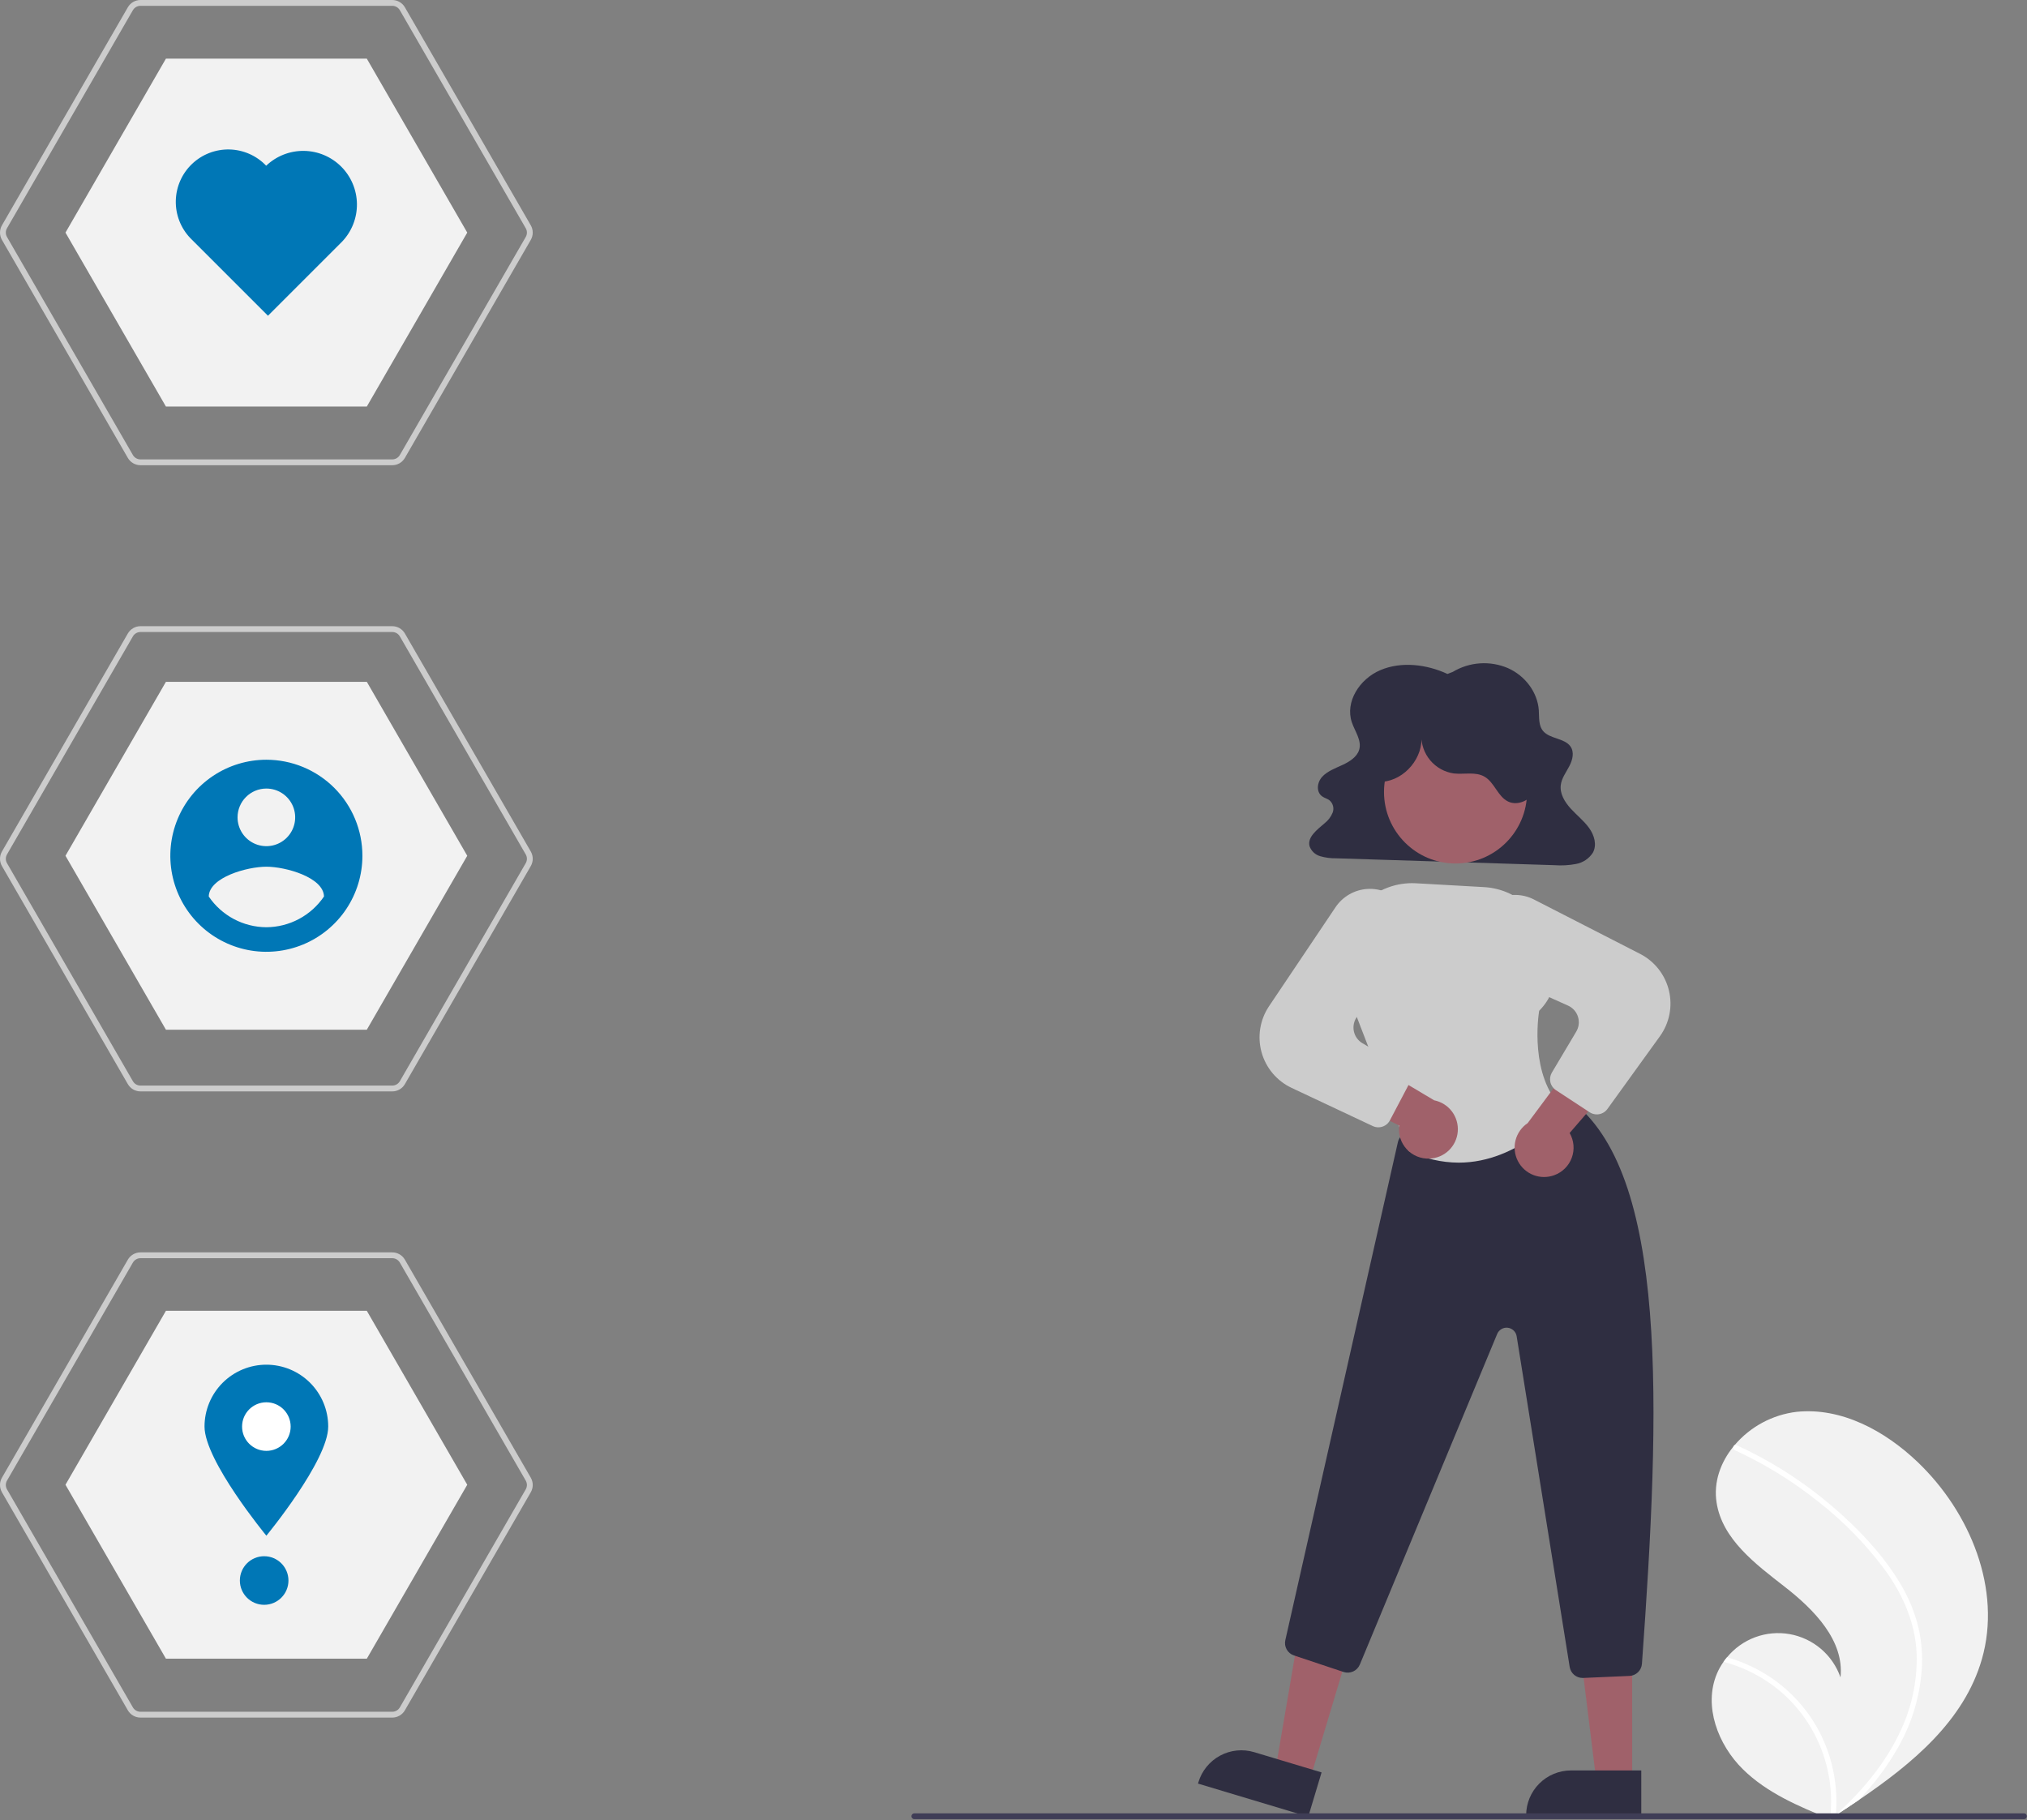 <svg width="696" height="625" viewBox="0 0 696 625" fill="none" xmlns="http://www.w3.org/2000/svg">
<rect x="0" y="0" width="696" height="625" fill="#808080" stroke="none"/>
<g clip-path="url(#clip0_27_195)">
<path d="M680.496 569.822C674.418 590.907 656.671 605.668 638.159 618.206C635.574 619.957 632.988 621.668 630.401 623.339C630.384 623.346 630.366 623.363 630.348 623.37C630.224 623.45 630.099 623.53 629.983 623.611C629.449 623.955 628.915 624.299 628.386 624.64L628.677 624.77C628.677 624.77 628.962 624.922 628.65 624.795C628.557 624.756 628.459 624.721 628.367 624.682C617.612 620.344 606.666 615.687 598.424 607.561C589.875 599.123 584.878 585.889 589.508 574.804C590.116 573.352 590.885 571.972 591.8 570.691C592.175 570.153 592.58 569.639 593.001 569.134C595.554 566.018 598.892 563.637 602.671 562.238C606.449 560.839 610.532 560.472 614.5 561.173C618.468 561.875 622.177 563.622 625.246 566.232C628.315 568.843 630.634 572.224 631.963 576.028C633.323 563.364 622.881 552.757 612.832 544.93C602.779 537.108 591.356 528.588 589.412 515.995C588.327 508.989 590.764 502.199 595.202 496.748C595.339 496.582 595.477 496.417 595.618 496.256C601.021 489.907 608.62 485.831 616.897 484.84C632.312 483.238 647.286 491.398 658.485 502.116C676.509 519.36 687.406 545.848 680.496 569.822Z" fill="#F2F2F2"/>
<path d="M651.521 542.242C654.48 546.845 656.751 551.855 658.264 557.113C659.543 561.813 660.113 566.678 659.953 571.546C659.54 581.564 656.728 591.336 651.753 600.041C648.005 606.644 643.437 612.748 638.159 618.206C635.574 619.957 632.988 621.668 630.402 623.338C630.384 623.346 630.366 623.362 630.348 623.37C630.224 623.45 630.099 623.53 629.983 623.611C629.449 623.955 628.915 624.299 628.386 624.639C628.386 624.639 628.962 624.922 628.65 624.794C628.557 624.756 628.46 624.721 628.367 624.682C629.331 616.779 628.386 608.76 625.613 601.298C622.84 593.835 618.318 587.146 612.427 581.791C606.522 576.517 599.454 572.714 591.8 570.691C592.175 570.153 592.58 569.639 593.001 569.134C595.957 569.963 598.834 571.052 601.599 572.388C611.481 577.133 619.573 584.935 624.676 594.637C629.256 603.447 631.227 613.381 630.358 623.272C630.799 622.871 631.242 622.462 631.671 622.057C639.843 614.438 647.102 605.692 652.014 595.599C656.276 587.051 658.371 577.587 658.114 568.04C657.713 557.629 653.565 547.986 647.559 539.591C640.977 530.635 633.201 522.622 624.448 515.772C615.626 508.707 605.973 502.747 595.703 498.026C595.472 497.918 595.291 497.725 595.197 497.487C595.104 497.249 595.106 496.985 595.202 496.748C595.271 496.535 595.42 496.359 595.618 496.256C595.72 496.212 595.831 496.192 595.942 496.196C596.053 496.201 596.161 496.231 596.259 496.283C597.527 496.867 598.786 497.458 600.035 498.076C610.438 503.218 620.162 509.632 628.984 517.172C637.505 524.437 645.527 532.737 651.521 542.242Z" fill="white"/>
<path d="M56.973 569.615H125.95L160.438 509.879L125.95 450.144H56.973L22.484 509.879L56.973 569.615Z" fill="#F2F2F2"/>
<path d="M56.973 353.615H125.95L160.438 293.879L125.95 234.144H56.973L22.484 293.879L56.973 353.615Z" fill="#F2F2F2"/>
<path d="M56.973 139.615H125.95L160.438 79.879L125.95 20.144H56.973L22.484 79.879L56.973 139.615Z" fill="#F2F2F2"/>
<path d="M134.693 159.759H48.23C47.352 159.757 46.49 159.526 45.73 159.087C44.971 158.648 44.339 158.018 43.899 157.259L0.668 82.379C0.23 81.618 0 80.756 0 79.879C0 79.001 0.23 78.139 0.668 77.379L43.899 2.5C44.339 1.741 44.971 1.11 45.731 0.672C46.49 0.233 47.352 0.001 48.23 0H134.693C135.57 0.001 136.432 0.233 137.192 0.672C137.952 1.11 138.583 1.741 139.023 2.5L182.254 77.379C182.692 78.139 182.922 79.001 182.922 79.879C182.922 80.756 182.692 81.618 182.254 82.379L139.023 157.259C138.583 158.018 137.951 158.648 137.192 159.087C136.432 159.526 135.57 159.757 134.693 159.759ZM48.23 2C47.703 2.001 47.186 2.14 46.73 2.403C46.274 2.666 45.895 3.045 45.631 3.5L2.4 78.379C2.137 78.835 1.999 79.353 1.999 79.879C1.999 80.405 2.137 80.923 2.4 81.379L45.631 156.259C45.895 156.714 46.274 157.093 46.73 157.356C47.186 157.619 47.703 157.758 48.23 157.759H134.693C135.219 157.758 135.736 157.619 136.192 157.356C136.648 157.093 137.027 156.714 137.291 156.259L180.522 81.379C180.785 80.923 180.923 80.405 180.923 79.879C180.923 79.353 180.785 78.835 180.522 78.379L137.291 3.5C137.027 3.045 136.648 2.666 136.192 2.403C135.736 2.14 135.219 2.001 134.693 2L48.23 2Z" fill="#CCCCCC"/>
<path d="M134.693 374.799H48.23C47.352 374.797 46.49 374.566 45.73 374.127C44.971 373.688 44.339 373.058 43.899 372.299L0.668 297.419C0.23 296.658 0 295.796 0 294.919C0 294.042 0.23 293.18 0.668 292.419L43.899 217.54C44.339 216.781 44.971 216.15 45.731 215.712C46.49 215.273 47.352 215.041 48.23 215.04H134.693C135.57 215.041 136.432 215.273 137.192 215.712C137.952 216.15 138.583 216.781 139.023 217.54L182.254 292.419C182.692 293.179 182.922 294.042 182.922 294.919C182.922 295.796 182.692 296.658 182.254 297.419L139.023 372.299C138.583 373.058 137.951 373.688 137.192 374.127C136.432 374.566 135.57 374.798 134.693 374.799ZM48.23 217.04C47.703 217.041 47.186 217.18 46.73 217.443C46.274 217.706 45.895 218.085 45.631 218.54L2.4 293.419C2.137 293.875 1.999 294.393 1.999 294.919C1.999 295.445 2.137 295.963 2.4 296.419L45.631 371.299C45.895 371.754 46.274 372.133 46.73 372.396C47.186 372.659 47.703 372.798 48.23 372.799H134.693C135.219 372.798 135.736 372.659 136.192 372.396C136.648 372.133 137.027 371.754 137.291 371.299L180.522 296.419C180.785 295.963 180.923 295.445 180.923 294.919C180.923 294.393 180.785 293.875 180.522 293.419L137.291 218.54C137.027 218.085 136.648 217.706 136.192 217.443C135.736 217.18 135.219 217.041 134.693 217.04H48.23Z" fill="#CCCCCC"/>
<path d="M134.693 589.839H48.23C47.352 589.837 46.49 589.606 45.731 589.167C44.971 588.728 44.339 588.098 43.899 587.339L0.668 512.459C0.23 511.698 -2.10565e-05 510.836 1.44422e-09 509.959C2.10594e-05 509.082 0.23 508.22 0.668 507.459L43.9 432.58C44.339 431.821 44.971 431.19 45.731 430.752C46.49 430.313 47.352 430.081 48.23 430.08H134.693C135.57 430.081 136.432 430.313 137.192 430.752C137.952 431.19 138.583 431.821 139.023 432.58L182.254 507.459C182.692 508.22 182.922 509.082 182.922 509.959C182.922 510.836 182.692 511.698 182.254 512.459L139.023 587.339C138.583 588.098 137.952 588.728 137.192 589.167C136.432 589.606 135.57 589.838 134.693 589.839ZM48.23 432.08C47.703 432.081 47.186 432.22 46.73 432.483C46.274 432.746 45.895 433.125 45.631 433.58L2.4 508.459C2.137 508.915 1.999 509.433 1.999 509.959C1.999 510.485 2.137 511.003 2.4 511.459L45.631 586.339C45.895 586.794 46.274 587.173 46.73 587.436C47.186 587.699 47.703 587.838 48.23 587.839H134.693C135.219 587.838 135.736 587.699 136.192 587.436C136.648 587.173 137.027 586.794 137.291 586.339L180.522 511.459C180.785 511.003 180.923 510.485 180.923 509.959C180.923 509.433 180.785 508.915 180.522 508.459L137.291 433.58C137.027 433.125 136.648 432.746 136.192 432.483C135.736 432.22 135.219 432.081 134.693 432.08H48.23Z" fill="#CCCCCC"/>
<path d="M91.461 260.903C84.939 260.903 78.563 262.837 73.14 266.46C67.717 270.084 63.49 275.234 60.995 281.26C58.499 287.286 57.846 293.916 59.118 300.313C60.39 306.71 63.531 312.586 68.143 317.198C72.755 321.809 78.631 324.95 85.028 326.223C91.424 327.495 98.055 326.842 104.081 324.346C110.106 321.85 115.257 317.623 118.88 312.2C122.504 306.777 124.438 300.402 124.438 293.88C124.438 289.549 123.585 285.261 121.928 281.26C120.27 277.259 117.841 273.624 114.779 270.561C111.717 267.499 108.082 265.07 104.081 263.413C100.08 261.756 95.792 260.903 91.461 260.903ZM91.461 270.796C93.418 270.796 95.331 271.376 96.957 272.463C98.584 273.55 99.852 275.095 100.601 276.903C101.35 278.711 101.546 280.7 101.164 282.619C100.782 284.538 99.84 286.301 98.457 287.684C97.073 289.068 95.31 290.01 93.391 290.392C91.472 290.773 89.483 290.578 87.675 289.829C85.868 289.08 84.322 287.812 83.235 286.185C82.148 284.558 81.568 282.645 81.568 280.689C81.568 278.065 82.61 275.549 84.466 273.693C86.321 271.838 88.837 270.796 91.461 270.796ZM91.461 318.422C87.553 318.404 83.708 317.433 80.26 315.593C76.812 313.753 73.865 311.1 71.675 307.863C71.834 301.268 84.866 297.637 91.461 297.637C98.056 297.637 111.089 301.268 111.247 307.863C109.054 311.097 106.107 313.749 102.659 315.588C99.212 317.428 95.368 318.401 91.461 318.422Z" fill="#0077B6"/>
<path d="M91.398 56.908C89.766 55.195 87.813 53.822 85.651 52.864C83.488 51.907 81.158 51.385 78.794 51.328C76.43 51.272 74.077 51.681 71.871 52.534C69.665 53.387 67.649 54.666 65.938 56.298C64.226 57.93 62.853 59.883 61.896 62.046C60.94 64.209 60.419 66.539 60.363 68.904C60.307 71.268 60.718 73.62 61.571 75.826C62.425 78.031 63.705 80.047 65.337 81.758C65.534 81.965 65.736 82.166 65.942 82.363L92.01 108.431L117.465 82.975C120.788 79.491 122.615 74.846 122.558 70.032C122.501 65.218 120.563 60.618 117.159 57.214C113.755 53.809 109.155 51.872 104.341 51.815C99.527 51.757 94.882 53.585 91.398 56.908Z" fill="#0077B6"/>
<path d="M112.696 489.902C112.696 501.63 91.461 527.376 91.461 527.376C91.461 527.376 70.226 501.63 70.226 489.902C70.224 487.113 70.771 484.351 71.836 481.774C72.901 479.197 74.463 476.855 76.433 474.881C78.403 472.908 80.743 471.342 83.319 470.272C85.894 469.203 88.655 468.651 91.444 468.649C94.233 468.647 96.994 469.194 99.572 470.259C102.149 471.324 104.491 472.886 106.465 474.857C108.438 476.827 110.004 479.166 111.073 481.742C112.143 484.318 112.694 487.078 112.697 489.867L112.696 489.902Z" fill="#0077B6"/>
<path d="M91.461 498.244C96.069 498.244 99.804 494.509 99.804 489.902C99.804 485.294 96.069 481.559 91.461 481.559C86.854 481.559 83.119 485.294 83.119 489.902C83.119 494.509 86.854 498.244 91.461 498.244Z" fill="white"/>
<path d="M90.703 551.11C95.31 551.11 99.045 547.375 99.045 542.767C99.045 538.16 95.31 534.425 90.703 534.425C86.095 534.425 82.36 538.16 82.36 542.767C82.36 547.375 86.095 551.11 90.703 551.11Z" fill="#0077B6"/>
<path d="M497.007 231.443C489.91 228.142 481.196 227.059 473.975 230.127C466.754 233.195 461.83 241.059 464.165 248.018C465.224 251.173 467.635 254.276 466.696 257.463C465.973 259.916 463.451 261.535 460.973 262.687C458.496 263.838 455.786 264.806 453.995 266.748C452.203 268.69 451.83 272.034 454.068 273.54C454.805 274.036 455.727 274.271 456.442 274.794C457.051 275.289 457.491 275.962 457.699 276.719C457.908 277.476 457.875 278.279 457.606 279.016C457.01 280.5 456.025 281.796 454.755 282.767C452.215 284.958 448.857 287.465 449.646 290.576C449.938 291.407 450.427 292.155 451.071 292.757C451.715 293.359 452.494 293.797 453.343 294.034C455.106 294.542 456.935 294.783 458.77 294.75L533.736 297.111C536.211 297.297 538.699 297.158 541.138 296.698C542.323 296.482 543.451 296.023 544.451 295.351C545.451 294.68 546.302 293.809 546.95 292.793C548.386 290.136 547.444 286.862 545.671 284.381C543.898 281.9 541.389 279.942 539.315 277.664C537.242 275.386 535.546 272.541 535.911 269.597C536.204 267.239 537.759 265.202 538.875 263.06C539.991 260.918 540.639 258.241 539.194 256.271C537.157 253.494 532.267 253.745 529.951 251.158C528.203 249.206 528.54 246.395 528.367 243.877C527.949 237.82 523.756 232.1 517.786 229.444C514.751 228.141 511.45 227.579 508.154 227.803C504.859 228.028 501.664 229.033 498.833 230.735L497.007 231.443Z" fill="#2F2E41"/>
<path d="M449.634 611.598L437.893 608.07L445.912 561.103L463.241 566.31L449.634 611.598Z" fill="#A0616A"/>
<path d="M449.209 623.878L411.351 612.504L411.495 612.025C412.076 610.09 413.033 608.288 414.31 606.723C415.588 605.157 417.161 603.859 418.941 602.902C420.72 601.944 422.671 601.347 424.681 601.144C426.692 600.94 428.722 601.135 430.657 601.716L430.658 601.716L453.781 608.664L449.209 623.878Z" fill="#2F2E41"/>
<path d="M560.431 611.995L548.171 611.994L542.339 564.706L560.433 564.707L560.431 611.995Z" fill="#A0616A"/>
<path d="M563.557 623.879L524.027 623.877V623.377C524.027 621.357 524.425 619.356 525.198 617.489C525.971 615.622 527.105 613.926 528.533 612.497C529.962 611.069 531.658 609.935 533.525 609.162C535.392 608.389 537.393 607.991 539.413 607.991L563.558 607.992L563.557 623.879Z" fill="#2F2E41"/>
<path d="M543.412 576.228C542.343 576.228 541.308 575.846 540.494 575.152C539.68 574.458 539.14 573.497 538.971 572.44L520.768 458.886C520.647 458.134 520.284 457.441 519.735 456.914C519.185 456.387 518.478 456.053 517.722 455.964C516.965 455.875 516.2 456.035 515.543 456.419C514.885 456.804 514.372 457.393 514.079 458.097L466.918 571.633C466.479 572.681 465.66 573.525 464.626 573.996C463.592 574.468 462.419 574.532 461.339 574.177L444.305 568.498C443.244 568.148 442.352 567.415 441.804 566.442C441.255 565.469 441.089 564.326 441.339 563.237L479.988 392.216C480.177 391.392 480.593 390.638 481.189 390.038C481.785 389.439 482.537 389.018 483.36 388.824L535.192 376.792C535.829 376.647 536.49 376.641 537.129 376.774C537.769 376.907 538.373 377.175 538.9 377.561C573.03 402.36 570.147 483.383 563.786 571.359C563.706 572.461 563.225 573.494 562.433 574.264C561.641 575.033 560.595 575.485 559.491 575.533L543.61 576.225C543.544 576.227 543.478 576.228 543.412 576.228Z" fill="#2F2E41"/>
<path d="M499.781 296.531C513.345 296.531 524.342 285.534 524.342 271.969C524.342 258.405 513.345 247.408 499.781 247.408C486.216 247.408 475.22 258.405 475.22 271.969C475.22 285.534 486.216 296.531 499.781 296.531Z" fill="#A0616A"/>
<path d="M500.841 399.267C494.945 399.229 489.131 397.885 483.817 395.332L483.635 395.247L483.562 395.059L461.533 337.983L461.114 328.066C460.973 324.749 461.529 321.44 462.745 318.352C463.961 315.263 465.81 312.463 468.174 310.133C470.537 307.802 473.363 305.992 476.468 304.82C479.573 303.648 482.89 303.138 486.204 303.325L509.592 304.643C515.633 304.986 521.316 307.619 525.485 312.005C529.653 316.392 531.993 322.202 532.028 328.253C532.636 329.42 536.95 338.545 528.495 347.118C528.179 349.07 525.222 369.365 536.382 380.526L536.696 380.839L536.422 381.188C536.244 381.414 521.911 399.264 500.841 399.267Z" fill="#CCCCCC"/>
<path d="M533.683 403.572C535.065 403.071 536.32 402.273 537.361 401.234C538.401 400.196 539.201 398.941 539.704 397.56C540.207 396.179 540.401 394.704 540.272 393.24C540.144 391.775 539.696 390.357 538.96 389.084L562.319 362.041L543.904 359.644L524.546 385.692C522.49 387.07 521.011 389.155 520.389 391.55C519.767 393.946 520.046 396.487 521.172 398.691C522.299 400.895 524.194 402.609 526.5 403.509C528.806 404.408 531.362 404.431 533.683 403.572Z" fill="#A0616A"/>
<path d="M490.872 397.875C489.403 397.944 487.937 397.689 486.578 397.13C485.218 396.571 483.998 395.72 483.003 394.638C482.007 393.556 481.262 392.269 480.818 390.868C480.373 389.466 480.242 387.985 480.433 386.527L448.476 370.535L464.556 361.247L492.437 377.857C494.865 378.339 497.031 379.695 498.526 381.668C500.02 383.641 500.739 386.094 500.546 388.561C500.353 391.029 499.262 393.34 497.479 395.057C495.695 396.773 493.345 397.776 490.872 397.875Z" fill="#A0616A"/>
<path d="M548.288 382.699C547.41 382.699 546.552 382.442 545.819 381.959L534.266 374.382C533.294 373.747 532.606 372.762 532.346 371.631C532.085 370.501 532.272 369.313 532.867 368.317L541.231 354.266C541.683 353.505 541.97 352.658 542.071 351.779C542.173 350.9 542.088 350.01 541.821 349.167C541.555 348.323 541.112 347.545 540.524 346.885C539.935 346.224 539.214 345.696 538.407 345.334L514.379 334.561C511.424 333.22 509.012 330.915 507.538 328.023C506.064 325.132 505.616 321.826 506.267 318.646C506.716 316.502 507.654 314.491 509.007 312.768C510.361 311.046 512.093 309.659 514.07 308.715C516.047 307.771 518.215 307.296 520.405 307.327C522.596 307.358 524.75 307.894 526.699 308.893L563.151 327.571C565.61 328.831 567.768 330.608 569.477 332.78C571.185 334.951 572.405 337.466 573.051 340.153C573.697 342.84 573.755 345.634 573.221 348.345C572.687 351.056 571.573 353.62 569.956 355.86L551.936 380.83C551.52 381.409 550.972 381.88 550.338 382.205C549.703 382.53 549 382.7 548.288 382.699Z" fill="#CCCCCC"/>
<path d="M473.274 387.134C472.61 387.134 471.955 386.986 471.355 386.702L443.492 373.591C440.992 372.414 438.776 370.711 436.995 368.599C435.214 366.486 433.911 364.013 433.174 361.35C432.438 358.687 432.286 355.896 432.728 353.169C433.171 350.441 434.198 347.842 435.738 345.548L458.575 311.547C459.797 309.728 461.421 308.216 463.322 307.127C465.223 306.039 467.35 305.404 469.536 305.271C471.723 305.139 473.911 305.513 475.929 306.364C477.948 307.215 479.743 308.52 481.175 310.178C483.285 312.644 484.494 315.753 484.606 318.996C484.718 322.24 483.725 325.425 481.79 328.03L465.99 349.097C465.459 349.805 465.084 350.617 464.89 351.48C464.695 352.343 464.685 353.237 464.86 354.104C465.036 354.971 465.393 355.791 465.908 356.511C466.423 357.23 467.084 357.833 467.848 358.278L481.973 366.518C482.976 367.1 483.715 368.048 484.035 369.164C484.354 370.279 484.23 371.475 483.688 372.5L477.253 384.727C476.872 385.453 476.301 386.061 475.599 386.485C474.898 386.91 474.094 387.134 473.274 387.134Z" fill="#CCCCCC"/>
<path d="M474.654 268.478C482.41 267.855 488.85 260.106 488.044 252.367C487.953 255.557 489.038 258.669 491.092 261.111C493.146 263.554 496.026 265.155 499.185 265.612C502.743 266.004 506.643 264.928 509.74 266.723C513.17 268.711 514.268 273.539 517.841 275.256C521.294 276.915 525.679 274.652 527.384 271.222C529.09 267.793 528.672 263.672 527.541 260.012C525.929 254.793 522.994 250.08 519.02 246.331C515.047 242.582 510.171 239.926 504.867 238.619C499.563 237.313 494.011 237.402 488.751 238.877C483.491 240.352 478.703 243.163 474.852 247.037C471.59 250.318 469.001 254.499 468.581 259.105C468.161 263.712 470.298 268.711 474.435 270.78L474.654 268.478Z" fill="#2F2E41"/>
<path d="M694.962 624.719H313.962C313.696 624.719 313.442 624.614 313.255 624.426C313.067 624.239 312.962 623.984 312.962 623.719C312.962 623.454 313.067 623.2 313.255 623.012C313.442 622.825 313.696 622.719 313.962 622.719H694.962C695.227 622.719 695.481 622.825 695.669 623.012C695.856 623.2 695.962 623.454 695.962 623.719C695.962 623.984 695.856 624.239 695.669 624.426C695.481 624.614 695.227 624.719 694.962 624.719Z" fill="#3F3D56"/>
</g>
<defs>
<clipPath id="clip0_27_195">
<rect width="695.962" height="624.846" fill="white"/>
</clipPath>
</defs>
</svg>
